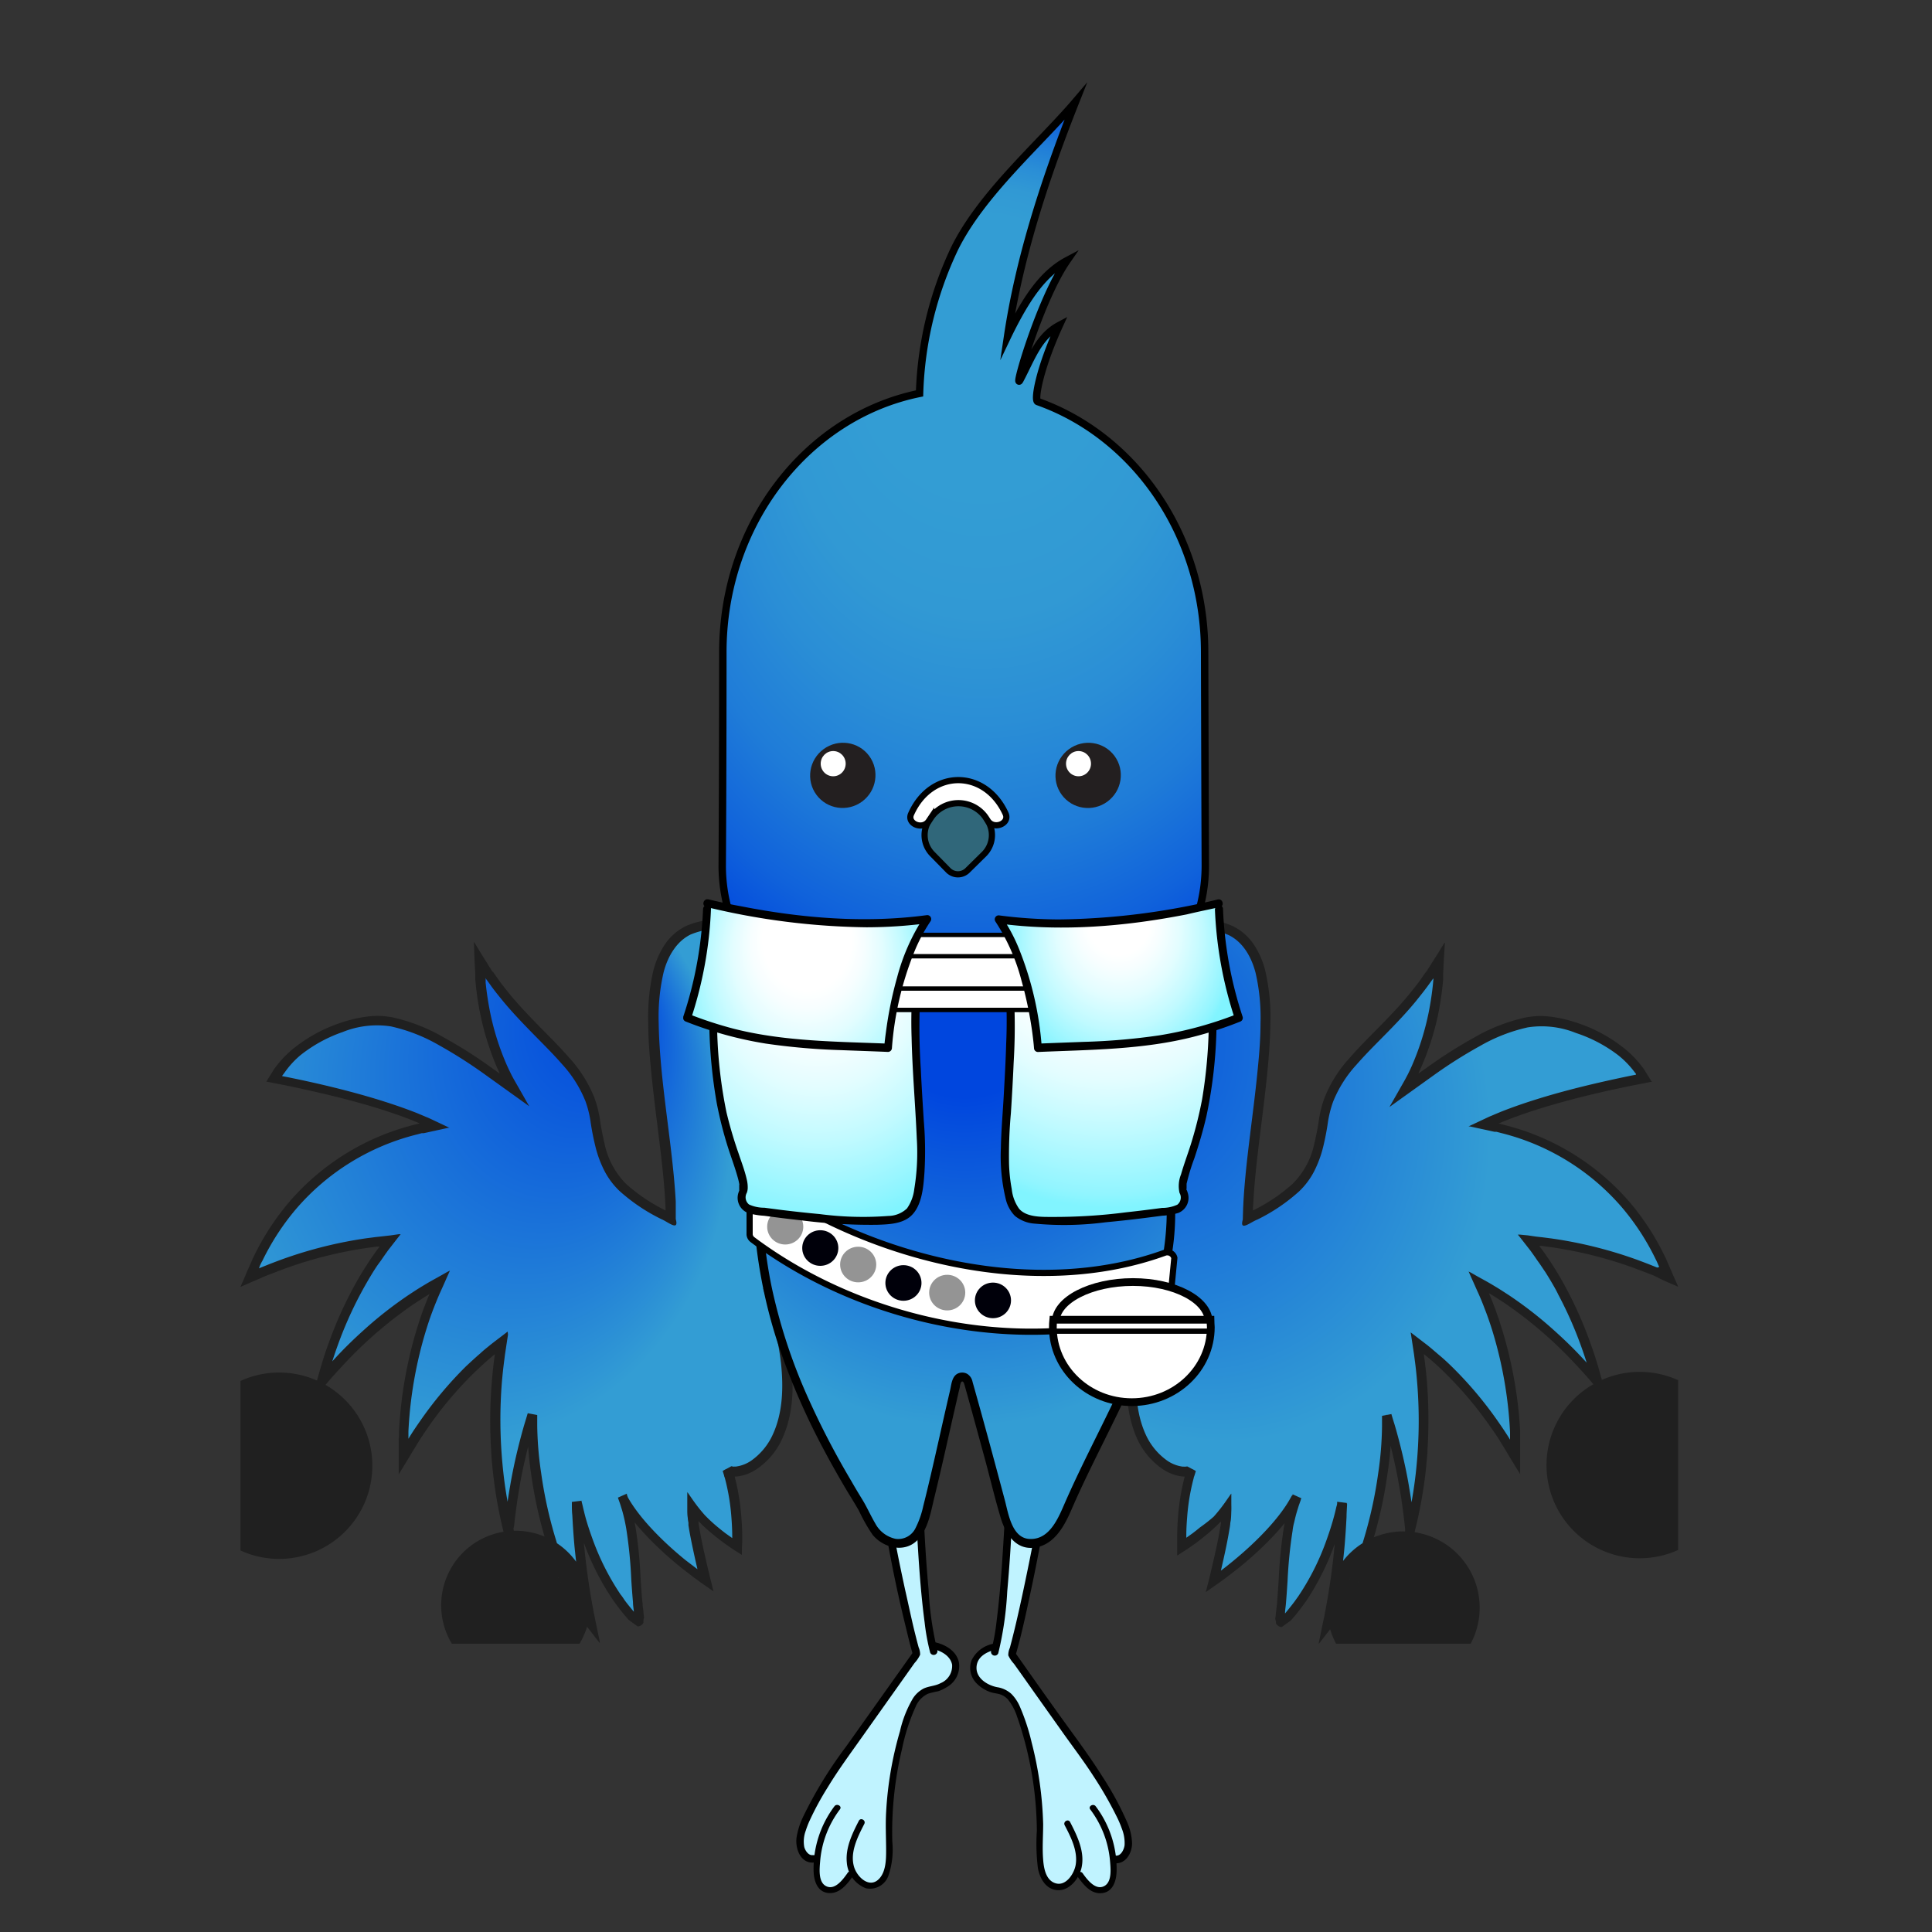 <svg xmlns="http://www.w3.org/2000/svg" xmlns:xlink="http://www.w3.org/1999/xlink" viewBox="0 0 300 300"><rect x="0" y="0" width="300" height="300" fill="#333333" stroke="none"/><defs><style>.cls-1{fill:#c0f3ff;}.cls-2{fill:url(#radial-gradient);}.cls-10,.cls-11,.cls-13,.cls-17,.cls-27,.cls-3{fill:#fff;}.cls-12,.cls-13,.cls-14,.cls-17,.cls-20,.cls-24,.cls-26,.cls-27,.cls-3{stroke:#000;}.cls-11,.cls-12,.cls-13,.cls-14,.cls-17,.cls-3{stroke-linecap:round;}.cls-11,.cls-12,.cls-13,.cls-14,.cls-17,.cls-20,.cls-24,.cls-26,.cls-27,.cls-3{stroke-miterlimit:10;}.cls-4{fill:url(#radial-gradient-2);}.cls-5{fill:url(#radial-gradient-3);}.cls-6{fill:url(#radial-gradient-4);}.cls-7{fill:url(#New_Gradient_Swatch_1);}.cls-8{fill:url(#New_Gradient_Swatch_1-2);}.cls-9{fill:url(#New_Gradient_Swatch_1-3);}.cls-11{stroke:#231f20;stroke-width:0.56px;}.cls-12,.cls-14,.cls-20{fill:none;}.cls-12,.cls-13{stroke-width:1.25px;}.cls-14{stroke-width:0.85px;}.cls-15{fill:url(#radial-gradient-5);}.cls-16{fill:url(#radial-gradient-6);}.cls-17{stroke-width:0.71px;}.cls-18{fill:url(#radial-gradient-7);}.cls-19{fill:url(#radial-gradient-8);}.cls-20{stroke-width:1.38px;}.cls-21{fill:url(#radial-gradient-9);}.cls-22{fill:#202020;}.cls-23{fill:url(#radial-gradient-10);}.cls-24{stroke-width:1.2px;fill:url(#radial-gradient-11);}.cls-25{fill:#231f20;}.cls-26{fill:#30677a;}</style><radialGradient id="radial-gradient" cx="45.52" cy="41.21" fy="12.104" r="75.31" gradientUnits="userSpaceOnUse"><stop offset="0.19" stop-color="#0046de"/><stop offset="0.7" stop-color="#339dd4"/></radialGradient><radialGradient id="radial-gradient-2" cx="81722.26" cy="-31709.67" r="14.12" gradientTransform="matrix(-0.2, 0.04, 0.04, 0.2, 17802.03, 3573.29)" gradientUnits="userSpaceOnUse"><stop offset="0.28" stop-color="#fff"/><stop offset="0.41" stop-color="#fbfbfb"/><stop offset="0.54" stop-color="#efefef"/><stop offset="0.67" stop-color="#dadada"/><stop offset="0.8" stop-color="#bebebe"/><stop offset="0.93" stop-color="#9a9a9a"/><stop offset="0.95" stop-color="#949494"/></radialGradient><radialGradient id="radial-gradient-3" cx="81787.1" cy="-31743.56" r="14.12" xlink:href="#radial-gradient-2"/><radialGradient id="radial-gradient-4" cx="81838.22" cy="-31782.91" r="14.12" xlink:href="#radial-gradient-2"/><radialGradient id="New_Gradient_Swatch_1" cx="21138.27" cy="-1581.28" r="2.88" gradientTransform="matrix(-1, 0.17, 0.17, 0.99, 21425.09, -2013.25)" gradientUnits="userSpaceOnUse"><stop offset="0.07" stop-color="#919191"/><stop offset="0.21" stop-color="#828283"/><stop offset="0.47" stop-color="#5c5c60"/><stop offset="0.83" stop-color="#1f1f27"/><stop offset="1" stop-color="#00000a"/></radialGradient><radialGradient id="New_Gradient_Swatch_1-2" cx="21151.86" cy="-1586.51" r="2.88" xlink:href="#New_Gradient_Swatch_1"/><radialGradient id="New_Gradient_Swatch_1-3" cx="21163.97" cy="-1594.35" r="2.88" xlink:href="#New_Gradient_Swatch_1"/><radialGradient id="radial-gradient-5" cx="21.77" cy="29.27" fy="4.729" r="43.04" gradientUnits="userSpaceOnUse"><stop offset="0.21" stop-color="#fff"/><stop offset="0.28" stop-color="#f7feff"/><stop offset="0.38" stop-color="#e3fdff"/><stop offset="0.51" stop-color="#c1faff"/><stop offset="0.66" stop-color="#92f5ff"/><stop offset="0.71" stop-color="#81f4ff"/></radialGradient><radialGradient id="radial-gradient-6" cx="68.75" cy="29.27" fy="-12.677" r="71.76" gradientUnits="userSpaceOnUse"><stop offset="0.27" stop-color="#fff"/><stop offset="0.31" stop-color="#f7feff"/><stop offset="0.37" stop-color="#e3fdff"/><stop offset="0.44" stop-color="#c1faff"/><stop offset="0.53" stop-color="#92f5ff"/><stop offset="0.55" stop-color="#81f4ff"/></radialGradient><radialGradient id="radial-gradient-7" cx="20.06" cy="12.32" fy="4.466" r="21.14" gradientTransform="translate(0 -2.07) scale(1 1.17)" gradientUnits="userSpaceOnUse"><stop offset="0.34" stop-color="#fff"/><stop offset="0.43" stop-color="#f7feff"/><stop offset="0.57" stop-color="#e3fdff"/><stop offset="0.74" stop-color="#c1faff"/><stop offset="0.94" stop-color="#92f5ff"/><stop offset="1" stop-color="#81f4ff"/></radialGradient><radialGradient id="radial-gradient-8" cx="70.46" cy="12.32" fy="2.722" r="34.01" gradientTransform="translate(0 -1.22) scale(1 1.1)" gradientUnits="userSpaceOnUse"><stop offset="0.15" stop-color="#fff"/><stop offset="0.2" stop-color="#f7feff"/><stop offset="0.29" stop-color="#e3fdff"/><stop offset="0.4" stop-color="#c1faff"/><stop offset="0.52" stop-color="#92f5ff"/><stop offset="0.55" stop-color="#81f4ff"/></radialGradient><radialGradient id="radial-gradient-9" cx="-1989.2" cy="1339.94" fx="-2038.82" fy="1303.387" r="79.51" gradientTransform="translate(1860.28 -1279.34) scale(0.85 0.99)" gradientUnits="userSpaceOnUse"><stop offset="0.02" stop-color="#0046de"/><stop offset="0.61" stop-color="#339dd4"/></radialGradient><radialGradient id="radial-gradient-10" cx="22800.14" cy="1339.94" fx="22750.516" fy="1303.387" r="79.51" gradientTransform="matrix(-0.85, 0, 0, 0.99, 19398.58, -1279.34)" xlink:href="#radial-gradient-9"/><radialGradient id="radial-gradient-11" cx="42.57" cy="96.77" fy="36.844" r="93.84" gradientTransform="translate(0 -11.79) scale(1 1.12)" gradientUnits="userSpaceOnUse"><stop offset="0.21" stop-color="#339dd4"/><stop offset="0.33" stop-color="#3199d4"/><stop offset="0.43" stop-color="#2a8ed6"/><stop offset="0.54" stop-color="#1f7cd8"/><stop offset="0.64" stop-color="#1062db"/><stop offset="0.72" stop-color="#0046de"/></radialGradient><symbol id="Bird_Body_MASTER_1_8" data-name="Bird_Body_MASTER_1 8" viewBox="0 0 223.24 112.4"><path class="cls-20" d="M36.48,73.53"/><path class="cls-20" d="M162.18,68.11"/><path class="cls-21" d="M129.91,28.45c-1.49,13.57-4.69,40.88,10.91,30.39-7.91,24.12,5.38,28.37,6.8,26.51a37.84,37.84,0,0,0-1.51,12s4.93-3.11,7-6.3c.24,2.34-2.09,11.54-2.09,11.54s9.49-6.51,12.94-13.17c-2.35,6-1.81,12.31-2.69,19.11-.05.4.26.7.49.46,4.29-4.43,7.6-11.08,9.26-18.64a106,106,0,0,1-2.25,19c6.45-7.39,9.65-25.12,9.15-32.62a87.69,87.69,0,0,1,3.67,18.26,72.5,72.5,0,0,0,1.14-29.4A57.55,57.55,0,0,1,198,83.37a62.77,62.77,0,0,0-5.7-27.12,64.32,64.32,0,0,1,18.43,15.48,58.53,58.53,0,0,0-10.67-22,66.5,66.5,0,0,1,21.79,5.78C215.93,40.68,204.16,33.92,193,31.88c6.83-3.37,17.89-6,25-7.29-3.12-5.7-11.45-9-16.27-9-7,.08-17.18,8-20.92,10.71a41.86,41.86,0,0,0,5.35-20.16c-6.56,11.4-16.55,15.39-17.91,24.61-1.28,8.65-3,11.18-11.8,15.67C156.65,29.22,165.6,1.55,150,.75,137,.09,131.41,14.87,129.91,28.45Z"/><path class="cls-22" d="M129.91,28.45a19.5,19.5,0,0,0-1.32,5.41c-.06.58-.16,1.61-.27,2.85-.3,3.43-.51,6.95-.47,10.55a46.22,46.22,0,0,0,.36,5.47,18.78,18.78,0,0,0,1.46,5.5,7,7,0,0,0,1.81,2.46,4.8,4.8,0,0,0,3,1.21,3.06,3.06,0,0,0,.8,0,6.65,6.65,0,0,0,.78-.08,9.93,9.93,0,0,0,1.47-.4,12.18,12.18,0,0,0,1.38-.59l.66-.33h0s0,0,0,0l-.07.2-.22.82-.38,1.4a49.79,49.79,0,0,0-1.06,5.75c-.41,3.88-.33,8,1.36,11.82a11.38,11.38,0,0,0,4,4.8,6.84,6.84,0,0,0,3.08,1.15h.32l0,.1a34.49,34.49,0,0,0-1,6c-.09,1-.13,2-.15,3v1.07l0,1.44,0,.36v.27s.05,0,.07,0l.6-.39c.39-.25.83-.52,1.2-.78l.83-.59.6-.45c.41-.3.8-.62,1.19-.94a25.65,25.65,0,0,0,2.25-2.06l.05-.06h0l0,.35-.12.71c-.25,1.5-.57,3-.89,4.4-.19.85-.39,1.67-.57,2.46s-.32,1.29-.47,1.91c-.08.32-.16.62-.24.93l-.05.22.17-.12.35-.25,1.32-.92,1.23-.89,1.14-.88,1-.78c3.92-3.19,7.5-6.89,9.37-10.27l.18-.31.08-.15v0c-2.73-1.23-.76-.34-1.37-.61h0l0,0,0,.08c-.07.22-.15.43-.22.63-.15.4-.26.79-.37,1.15-.22.73-.37,1.36-.49,1.87-.22,1-.29,1.56-.28,1.43h0a75.33,75.33,0,0,0-.79,8c-.08,1.25-.16,2.44-.25,3.55,0,.28-.06.55-.08.82l-.12,1c0,.23-.05.47-.08.7s.07.35.1.53l0,.26a.59.59,0,0,0,.1.17,1.1,1.1,0,0,0,.34.29.9.9,0,0,0,.42.13,2.08,2.08,0,0,0,.4-.26l.79-.57a1.82,1.82,0,0,0,.38-.33l.29-.34.38-.44c.46-.58.84-1.06,1.11-1.44l.42-.58A39.87,39.87,0,0,0,170,96.66c.54-1.52,1-3,1.35-4.37.1-.34.17-.69.25-1l.12-.5.06-.24c1.32.16-1.81-.23-1.49-.18h0v.23c0,.64-.05,1.25-.08,1.82-.23,4.6-.56,6.94-.35,5h0c-.14,1.58-.33,3.15-.54,4.67-.11.76-.23,1.51-.34,2.24l-.18,1.09-.3,1.66c-.07.33-.13.67-.19,1s-.15.72-.23,1.08c-.14.71-.29,1.4-.43,2.09l-.21,1,0,.12v.06l0,0,.12-.16.27-.34,1.08-1.39c.34-.45.72-.9,1-1.31l.82-1.2.78-1.13.19-.27.09-.17L172,106c.49-.9.9-1.67,1.17-2.32s.52-1.11.63-1.4c.22-.59.19-.39-.35.79A68.51,68.51,0,0,0,178.11,86a54.67,54.67,0,0,0,.62-7.58c0-.29,0-.58,0-.87v-.8c.31-.07-2.77.52-1.46.27v0l.46,1.51c.29,1,.54,1.91.77,2.78.89,3.47,1.31,5.93,1.47,6.88s.09.38-.39-2.11h0c.36,1.81.66,3.6.89,5.33.12.87.22,1.72.31,2.55l.06.62,0,.31,0,.15v0c2.94.23.82.06,1.48.1h0l0-.08c.1-.4.19-.8.29-1.19A69.87,69.87,0,0,0,184,86c.22-2,.29-3.36.32-3.63s0,.5-.22,2.63h0a74.67,74.67,0,0,0,.1-13.68c-.11-1.08-.21-2.15-.36-3.2l-.08-.69h0l.14.11c.39.31.76.63,1.13.95.74.64,1.45,1.3,2.14,2a57.65,57.65,0,0,1,7,8.35c.5.71,1,1.41,1.42,2.12l1,1.63c.45.77.86,1.44,1.27,2.11l.62,1,.15.25.08.12s0-.08,0-.12v-.6c0-.8,0-1.59,0-2.37s0-1.54,0-2.35c0-.42,0-.8,0-1.19A65.78,65.78,0,0,0,195.71,63c-.36-1.16-.75-2.27-1.16-3.32-.2-.53-.41-1.05-.63-1.55-.07-.18,0-.11,0-.12h0l.47.28.59.37,1.12.72a64.82,64.82,0,0,1,11,9.41c2,2.12,2.7,3,2.7,3l.2.24.08.08,0,0h0a14.47,14.47,0,1,0,1.3-.66h0l0-.07c0-.1-.07-.22-.11-.37s-.18-.65-.31-1.14c-.29-1-.7-2.39-1.45-4.44a61.45,61.45,0,0,0-3.58-8.08h0c-.25-.46-.89-1.7-2.08-3.57-.3-.46-.62-1-1-1.52l-.59-.84-.59-.79h0l.34,0,1.36.18a64.49,64.49,0,0,1,13.17,3.31l1.9.72,1,.39L221,56l2,.87.25.11-.11-.26-.22-.5-.44-1-.82-1.89c-.16-.35-.29-.72-.48-1.06a39.22,39.22,0,0,0-5.4-8.35A37.74,37.74,0,0,0,196.2,31.84l-.77-.2-.1,0h0l.16-.07.75-.31c2-.8,4.09-1.51,6.25-2.17,4.33-1.3,8.91-2.41,13.7-3.37l2.79-.55c.06,0,.17,0,.18,0l-.12-.19-.24-.38-.47-.76c-.14-.23-.34-.56-.44-.71l-.3-.39a15.73,15.73,0,0,0-2.77-2.82,23.25,23.25,0,0,0-7-3.83,21.21,21.21,0,0,0-4-1,16.39,16.39,0,0,0-2.12-.16,15.22,15.22,0,0,0-2.14.23,27.77,27.77,0,0,0-7.9,3.07,72.64,72.64,0,0,0-7.27,4.6l-1.42,1-.06,0s0,0,0,0h0l.24-.51A42,42,0,0,0,186,14.54c.3-1.52.54-3.07.69-4.63l.06-.59,0-.35,0-.57.11-2.26L187,3.86c.11-.69-.21,0-.39.26l-.61,1-1.61,2.54a4,4,0,0,1-.22.34L184,8.2l-.22.31-.44.64c-.59.85-1.26,1.66-1.93,2.49-1.35,1.64-2.85,3.22-4.42,4.82s-3.21,3.21-4.77,5a20.33,20.33,0,0,0-3.9,6.2,17.88,17.88,0,0,0-.9,3.67c-.18,1.19-.42,2.37-.7,3.54A12.35,12.35,0,0,1,163.37,41a27,27,0,0,1-6.15,4.13s0,.06,0-.13v-.21l.06-.94c.06-1.29.17-2.58.29-3.88.49-5.18,1.29-10.44,1.83-15.79.27-2.68.49-5.38.52-8.11a31.67,31.67,0,0,0-.81-8.24,12.75,12.75,0,0,0-1.71-3.92A8.33,8.33,0,0,0,154.13,1a11.2,11.2,0,0,0-4.22-1l-2.12.05c-.7.05-1.4.22-2.1.33a15.16,15.16,0,0,0-7.27,4.12,24.72,24.72,0,0,0-4.7,6.74A42.9,42.9,0,0,0,131,18.8c-.08.31-.17.63-.25.95l-.14.55c-.1.37-.16.72-.23,1-.14.64-.25,1.17-.32,1.51a17.83,17.83,0,0,0-.3,2.92,26.29,26.29,0,0,0,.2,2.68c.36-.93.65-1.7.88-2.52a22.74,22.74,0,0,0,.69-2.79l.31-1.48c.07-.31.13-.65.23-1,0-.18.09-.36.14-.55l.24-.92a41.35,41.35,0,0,1,2.67-7.29,23.71,23.71,0,0,1,4.4-6.33A13.72,13.72,0,0,1,146,1.85a11.75,11.75,0,0,1,7.43.51c2.23,1.08,3.56,3.4,4.2,5.89a30.89,30.89,0,0,1,.76,7.83c0,2.66-.25,5.33-.52,8-.54,5.3-1.33,10.56-1.83,15.8-.12,1.31-.23,2.62-.3,3.93l-.05,1-.05,1.74c-.56,1.94,1.25.36,2.25,0a28,28,0,0,0,6.5-4.39,11.65,11.65,0,0,0,2.38-3.21,17.46,17.46,0,0,0,1.34-3.65c.3-1.23.54-2.46.72-3.68a17,17,0,0,1,.83-3.37,18.85,18.85,0,0,1,3.63-5.75c1.5-1.72,3.13-3.32,4.71-4.93s3.11-3.22,4.5-4.91c.69-.86,1.37-1.7,2-2.58l.73-1h0l0,.22-.05.57c-.15,1.52-.38,3-.67,4.48a40.9,40.9,0,0,1-2.67,8.44l-.23.5c-.16.33-.31.66-.5,1-.34.67-.8,1.44-1.2,2.15l-1.2,2.11-.3.52.43-.31.89-.64,5.58-4a71.93,71.93,0,0,1,7.13-4.51,26.25,26.25,0,0,1,7.45-2.91,14.24,14.24,0,0,1,7.48.87A22.18,22.18,0,0,1,213.9,21a14.13,14.13,0,0,1,2.51,2.56l.27.35c.08.11,0,0,0,.08s.06,0,0,.06l-.83.16c-4.83,1-9.45,2.09-13.83,3.42-2.19.67-4.33,1.39-6.38,2.21l-.77.32-.58.25c-.26.1-.5.21-.73.32l-2.87,1.35-.08,0,.09,0,.19,0,.39.08.76.17,1.53.33.76.17.38.08.21,0,.1,0,.75.2a36.26,36.26,0,0,1,18.8,11.61,37.9,37.9,0,0,1,5.19,8c.18.33.31.68.46,1s.08.17.08.18h0L220,54l-1-.4c-.65-.26-1.3-.5-1.93-.74a66.63,66.63,0,0,0-13.48-3.38l-1.4-.18-1-.11L199.91,49l-1.24-.12-.31,0c0,.07.13.15.18.23l.37.47,1.43,1.83.71,1c.19.29.38.56.57.82.37.52.67,1,1,1.47,1.15,1.82,1.78,3,2,3.48h0a60.53,60.53,0,0,1,3.5,7.88c.73,2,1.13,3.4,1.41,4.34.13.48.24.85.31,1.12l.1.36,0,.07h0l1.3-.67h0l0,0-.07-.09-.21-.24s-.73-.92-2.75-3.08c-1-1.07-2.37-2.45-4.2-4.09a61.36,61.36,0,0,0-7.1-5.53l-1.16-.75-.59-.37-.75-.45c-.83-.5-1.65-.93-2.52-1.42l-.64-.37-.33-.18c-.08,0-.29-.2-.17,0,.2.45.4.91.61,1.37s.41.92.62,1.39l.34.75.26.61c.21.49.41,1,.6,1.51.4,1,.78,2.1,1.14,3.23a64.3,64.3,0,0,1,2.82,16c0,.38,0,.79,0,1.15h0l-.32-.52c-.46-.72-.94-1.44-1.45-2.17a59.72,59.72,0,0,0-7.18-8.56c-.7-.69-1.43-1.37-2.2-2-.38-.33-.77-.66-1.17-1l-.45-.37-.6-.46-1.2-.92-.6-.46-.16-.12s-.13-.13-.09,0l.06.38.23,1.51.23,1.53.11.86c.14,1,.25,2.08.34,3.14a72.48,72.48,0,0,1-.09,13.4h0c.2-2.08.23-2.85.21-2.58s-.09,1.56-.31,3.56a68,68,0,0,1-1.34,7.79c-.09.38-.19.77-.28,1.16l0,.08h0a11.85,11.85,0,1,0,1.47.13v0l0-.16,0-.31-.06-.63c-.09-.84-.2-1.71-.32-2.59-.23-1.76-.53-3.58-.9-5.42.49,2.54.55,3.11.4,2.14s-.59-3.46-1.5-7c-.23-.88-.48-1.82-.78-2.82-.16-.5-.31-1-.47-1.54v0h0c1.31-.25-1.78.33-1.46.28v.75c0,.27,0,.55,0,.83a53.63,53.63,0,0,1-.6,7.35,67.23,67.23,0,0,1-4.57,16.72c.94-2.32.43-.64-1.39,2.81l-.18.33-.09.17,0,0-.09.14-.1.15s0,0,0,0,0,.06,0,0q.12-.78.27-1.59c.11-.74.22-1.5.34-2.27.21-1.55.4-3.13.55-4.74h0c-.22,2,.12-.39.35-5,0-.59.05-1.2.08-1.85v-.22h0l-1.49-.18-.06.23c0,.16-.07.32-.11.48-.08.33-.15.66-.24,1-.34,1.35-.79,2.77-1.32,4.24a38.76,38.76,0,0,1-4.5,8.86c.27-.39.1-.15-.41.56s-1.94,2.42-1.5,1.89h0v-.07c0-.44.09-.9.13-1.38.1-1.13.18-2.33.26-3.58a71.69,71.69,0,0,1,.78-7.81h0c0,.12,0-.39.26-1.36.11-.48.25-1.09.46-1.77.11-.34.21-.71.35-1.08l.21-.59,0-.07v0h0l-1.37-.62v0l-.08.14-.16.28c-1.71,3.1-5.18,6.72-9,9.84l-.94.76-.86.66h0l.37-1.62c.32-1.42.64-2.93.9-4.47l.13-.74.05-.39c0-.24.08-.49.1-.73.05-.48.05-.9.07-1.35s0-.8,0-1.2l0-1.22v-.25a2.49,2.49,0,0,0-.23.3l-.5.72a25.68,25.68,0,0,1-2,2.56A24.51,24.51,0,0,1,149,94.34c-.37.31-.75.61-1.13.9l-1,.71s0,0,0,0h0v-.4c0-1,.06-1.94.14-2.91a32.92,32.92,0,0,1,.94-5.7l.07-.26c0-.13.07-.24.11-.37l.22-.71a4.26,4.26,0,0,0-.62-.35l-.37-.2-.26-.14c-.09-.06-.25,0-.37,0a.66.66,0,0,1-.2,0h-.21a5.47,5.47,0,0,1-2.38-.91,10,10,0,0,1-3.41-4.16c-1.52-3.39-1.64-7.31-1.23-11a49.28,49.28,0,0,1,1-5.55l.37-1.37.18-.68.38-1.23.78-2.52.1-.31s0,0,0,0l-.08,0-.15.09-.61.37-1.21.74c-.4.23-.8.51-1.22.72l-.6.31A10.9,10.9,0,0,1,137,60a9,9,0,0,1-1.23.34c-.2,0-.41,0-.61.06a1.73,1.73,0,0,1-.6,0A4.23,4.23,0,0,1,131,57.58a17.11,17.11,0,0,1-1.33-5,44.75,44.75,0,0,1-.35-5.29c0-3.53.17-7,.46-10.4.12-1.24.21-2.26.26-2.84A20.67,20.67,0,0,0,129.91,28.45Z"/><path class="cls-23" d="M93.32,28.45C94.82,42,98,69.33,82.42,58.84,90.33,83,77,87.21,75.62,85.35a37.68,37.68,0,0,1,1.5,12s-4.92-3.11-7-6.3c-.24,2.34,2.09,11.54,2.09,11.54s-9.49-6.51-12.94-13.17c2.35,6,1.81,12.31,2.69,19.11,0,.4-.26.7-.49.46-4.29-4.43-7.6-11.08-9.27-18.64a106.89,106.89,0,0,0,2.26,19C48,102,44.81,84.29,45.31,76.79a87.69,87.69,0,0,0-3.67,18.26,72.5,72.5,0,0,1-1.14-29.4A57.55,57.55,0,0,0,25.29,83.37,62.63,62.63,0,0,1,31,56.25,64.32,64.32,0,0,0,12.56,71.73a58.53,58.53,0,0,1,10.67-22A66.5,66.5,0,0,0,1.44,55.56C7.31,40.68,19.08,33.92,30.27,31.88c-6.83-3.37-17.89-6-25-7.29,3.12-5.7,11.44-9,16.27-9,7,.08,17.18,8,20.92,10.71A41.86,41.86,0,0,1,37.1,6.15C43.66,17.55,53.65,21.54,55,30.76c1.28,8.65,3,11.18,11.8,15.67C66.58,29.22,57.64,1.55,73.27.75,86.25.09,91.83,14.87,93.32,28.45Z"/><path class="cls-22" d="M93.32,28.45A21.1,21.1,0,0,0,93.17,34c0,.58.14,1.6.25,2.84.29,3.4.51,6.87.46,10.4a44.73,44.73,0,0,1-.34,5.29,17.42,17.42,0,0,1-1.33,5,4.23,4.23,0,0,1-3.52,2.82,1.73,1.73,0,0,1-.6,0c-.2,0-.41,0-.61-.06A9.53,9.53,0,0,1,86.24,60,11.6,11.6,0,0,1,85,59.48l-.6-.31c-.43-.21-.82-.49-1.23-.72L82,57.71l-.61-.37-.15-.09-.08,0s0,0,0,0l.1.31L82,60l.39,1.23.18.68.36,1.37a47.16,47.16,0,0,1,1,5.55c.4,3.72.29,7.64-1.23,11a10,10,0,0,1-3.41,4.16,5.47,5.47,0,0,1-2.38.91h-.21a.66.66,0,0,1-.2,0c-.12,0-.28-.11-.37,0l-.26.14-.37.2a3.42,3.42,0,0,0-.62.35l.22.71c0,.13.08.24.11.37l.07.26a32.92,32.92,0,0,1,.94,5.7c.08,1,.13,1.94.14,2.91V96h0l-1-.71q-.57-.43-1.14-.9a24.38,24.38,0,0,1-2.11-1.94,25.68,25.68,0,0,1-2-2.56l-.5-.72a2.49,2.49,0,0,0-.23-.3v.25l0,1.22c0,.41,0,.74,0,1.2s0,.87.08,1.35c0,.24.06.49.1.73l0,.39.12.74c.27,1.54.59,3,.91,4.47l.37,1.62h0l-.86-.66-1-.76c-3.84-3.12-7.3-6.74-9-9.84L60,89.24,60,89.1v0l-1.37.62h0v0l0,.07.21.59c.14.37.24.74.35,1.08.21.68.35,1.29.46,1.77.21,1,.28,1.48.26,1.36h0a69.23,69.23,0,0,1,.77,7.81c.08,1.25.17,2.45.27,3.58,0,.48.09.94.13,1.38v.07h0c.44.53-1.13-1.32-1.5-1.89s-.68-.95-.41-.56a39.22,39.22,0,0,1-4.51-8.86c-.53-1.47-1-2.89-1.31-4.24-.09-.33-.16-.66-.24-1L53,90.44l-.05-.23c1.32-.17-1.81.21-1.49.18h0v.22c0,.65,0,1.26.07,1.85.24,4.65.58,7,.36,5h0c.15,1.61.34,3.19.55,4.74.12.77.23,1.53.34,2.27q.13.81.27,1.59c0,.1,0,0,0,0s0,0,0,0L53,106l-.09-.14,0,0-.09-.17-.18-.33c-1.82-3.45-2.34-5.13-1.39-2.81a67.23,67.23,0,0,1-4.57-16.72,53.63,53.63,0,0,1-.6-7.35c0-.28,0-.56,0-.83l0-.4v-.35c.32.05-2.77-.53-1.47-.28h0v0l-.47,1.54c-.3,1-.55,1.94-.78,2.82-.91,3.54-1.33,6-1.5,7s-.09.4.39-2.14c-.36,1.84-.66,3.66-.9,5.42-.12.88-.22,1.75-.31,2.59l-.06.63,0,.31V95a11.57,11.57,0,1,0,1.46-.13h0l0-.08c-.1-.39-.19-.78-.28-1.16a65.82,65.82,0,0,1-1.34-7.79c-.22-2-.29-3.29-.32-3.56s0,.5.22,2.58h0a73.39,73.39,0,0,1-.1-13.4c.1-1.06.21-2.11.35-3.14l.11-.86.23-1.53.23-1.51L41.5,64c0-.11-.06,0-.1,0l-.15.12-.6.46-1.21.92-.59.46-.45.37c-.41.32-.79.65-1.17,1-.77.66-1.5,1.34-2.21,2a60.28,60.28,0,0,0-7.17,8.56c-.51.73-1,1.45-1.45,2.17l-.32.52h0c0-.36,0-.77,0-1.15a64.27,64.27,0,0,1,2.83-16c.35-1.13.73-2.21,1.13-3.23.2-.52.4-1,.61-1.51l.26-.61.34-.75c.21-.47.42-.93.62-1.39s.41-.92.61-1.37c.12-.19-.09,0-.17,0l-.33.18-.65.37c-.86.49-1.68.92-2.51,1.42l-.75.45-.6.37-1.15.75a61.36,61.36,0,0,0-7.1,5.53c-1.83,1.64-3.18,3-4.2,4.09-2,2.16-2.75,3.08-2.75,3.08l-.21.24L12,71.2l0,0h0c.58.29-1.29-.67,1.29.67h0l0-.07c0-.1.06-.22.1-.36s.17-.64.31-1.12C14,69.41,14.4,68,15.13,66a60.22,60.22,0,0,1,3.49-7.88h0c.25-.46.88-1.66,2-3.48.29-.45.6-.95,1-1.47.19-.26.38-.53.57-.82l.71-1,1.42-1.83.37-.47c.06-.08.14-.16.18-.23l-.3,0L23.32,49,22,49.15l-1,.11-1.4.18A66.63,66.63,0,0,0,6.18,52.82c-.64.24-1.28.48-1.93.74l-1,.4-.38.16h0s0,.06.07-.18.28-.69.47-1a37.9,37.9,0,0,1,5.19-8,36.26,36.26,0,0,1,18.8-11.61l.75-.2.1,0,.21,0,.38-.08.76-.17,1.52-.33.77-.17.38-.08.2,0,.09,0-.09,0-2.86-1.35c-.23-.11-.47-.22-.73-.32l-.59-.25-.76-.32c-2.06-.82-4.19-1.54-6.38-2.21-4.39-1.33-9-2.44-13.84-3.42l-.83-.16s0,0,0-.06l.06-.08.27-.35A13.8,13.8,0,0,1,9.34,21a22.18,22.18,0,0,1,6.54-3.58,14.24,14.24,0,0,1,7.48-.87,26.25,26.25,0,0,1,7.45,2.91A73.11,73.11,0,0,1,37.94,24l5.58,4,.89.64.43.31-.3-.52-1.2-2.11c-.4-.71-.86-1.48-1.21-2.15-.18-.35-.33-.68-.49-1l-.23-.5a40.31,40.31,0,0,1-2.67-8.44c-.29-1.47-.52-3-.67-4.48l0-.57L38,9h0l.73,1c.61.88,1.3,1.72,2,2.58,1.39,1.69,2.93,3.3,4.5,4.91s3.21,3.21,4.71,4.93a18.85,18.85,0,0,1,3.63,5.75,16.28,16.28,0,0,1,.82,3.37c.18,1.22.43,2.45.73,3.68a17.46,17.46,0,0,0,1.34,3.65,11.82,11.82,0,0,0,2.37,3.21,28.21,28.21,0,0,0,6.51,4.39c1,.4,2.81,2,2.25,0l0-1.74,0-1c-.07-1.31-.18-2.62-.3-3.93-.5-5.24-1.3-10.5-1.84-15.8-.26-2.65-.47-5.32-.51-8a30.45,30.45,0,0,1,.76-7.83c.64-2.49,2-4.81,4.2-5.89a11.75,11.75,0,0,1,7.43-.51,13.72,13.72,0,0,1,6.56,3.72,23.71,23.71,0,0,1,4.4,6.33,41.35,41.35,0,0,1,2.67,7.29l.24.92c0,.19.09.37.14.55.1.35.16.69.23,1l.31,1.48a22.74,22.74,0,0,0,.69,2.79c.23.82.51,1.59.87,2.52a23.83,23.83,0,0,0,.21-2.68,17.83,17.83,0,0,0-.3-2.92c-.07-.34-.18-.87-.32-1.51-.07-.32-.13-.67-.23-1-.05-.18-.1-.36-.14-.55s-.17-.64-.25-.95a42.9,42.9,0,0,0-2.77-7.56,24.94,24.94,0,0,0-4.7-6.74A15.21,15.21,0,0,0,77.55.38c-.7-.11-1.4-.28-2.11-.33L73.32,0a11.2,11.2,0,0,0-4.21,1,8.43,8.43,0,0,0-3.28,2.93,13.25,13.25,0,0,0-1.71,3.92,31.66,31.66,0,0,0-.8,8.24c0,2.73.25,5.43.52,8.11.54,5.35,1.33,10.61,1.83,15.79.12,1.3.23,2.59.29,3.88l.05.94V45c0,.19,0,.13,0,.13A27,27,0,0,1,59.87,41a12.44,12.44,0,0,1-3.32-6.16c-.27-1.17-.51-2.35-.69-3.54a17.88,17.88,0,0,0-.9-3.67,20.52,20.52,0,0,0-3.9-6.2c-1.56-1.79-3.21-3.4-4.77-5s-3.07-3.18-4.43-4.82c-.66-.83-1.33-1.64-1.92-2.49l-.44-.64-.22-.31L39.1,8a4,4,0,0,1-.22-.34L37.26,5.07l-.6-1c-.18-.25-.51-1-.4-.26l.08,2.28.12,2.26,0,.57,0,.35.06.59a44.53,44.53,0,0,0,.69,4.63A42,42,0,0,0,40,23.3l.24.51h0s0,0,0,0l-.07,0-1.41-1a71.65,71.65,0,0,0-7.28-4.6,27.71,27.71,0,0,0-7.89-3.07,15.22,15.22,0,0,0-2.14-.23,16.39,16.39,0,0,0-2.12.16,21.21,21.21,0,0,0-4,1,23.42,23.42,0,0,0-7,3.83,16,16,0,0,0-2.76,2.82l-.3.39c-.11.15-.3.48-.44.71l-.48.76-.23.38-.12.19s.12,0,.17,0L7,25.7c4.79,1,9.37,2.07,13.69,3.37,2.16.66,4.26,1.37,6.26,2.17l.74.31.17.07h0l-.09,0-.78.2A37.71,37.71,0,0,0,7.47,43.93a39.22,39.22,0,0,0-5.4,8.35c-.19.34-.32.71-.48,1.06C1.31,54,1,54.6.77,55.23l-.44,1-.22.5L0,57l.25-.11,2-.87,1.59-.69,1-.39,1.89-.72a64.56,64.56,0,0,1,13.18-3.31l1.36-.18.34,0h0c-.21.27-.4.54-.59.79l-.59.84c-.38.54-.7,1.06-1,1.52-1.19,1.87-1.83,3.11-2.08,3.57h0a61.45,61.45,0,0,0-3.58,8.08c-.75,2-1.16,3.47-1.45,4.44-.13.49-.24.86-.32,1.14s-.07.27-.1.37l0,.07h0a14.47,14.47,0,1,0,1.3.66h0l0,0,.08-.08.2-.24s.72-.9,2.7-3a64.41,64.41,0,0,1,11-9.41l1.12-.72.58-.37.48-.28h0s0-.06-.06.12c-.21.5-.42,1-.62,1.55-.41,1-.8,2.16-1.16,3.32a65.78,65.78,0,0,0-2.9,16.36c0,.39,0,.77-.05,1.19,0,.81,0,1.56,0,2.35s0,1.57,0,2.37v.6s0,.13,0,.12l.08-.12.15-.25.62-1c.41-.67.82-1.34,1.27-2.11l1-1.63c.45-.71.92-1.41,1.41-2.12a58.39,58.39,0,0,1,7-8.35c.69-.67,1.4-1.33,2.14-2,.37-.32.74-.64,1.13-.95l.13-.11h0l-.09.69c-.14,1-.25,2.12-.35,3.2A74.67,74.67,0,0,0,39.13,85h0c-.2-2.13-.23-2.91-.22-2.63s.09,1.59.32,3.63a69.87,69.87,0,0,0,1.37,8c.09.39.19.79.29,1.19l0,.08h0c.66,0-1.46.13,1.48-.1v0l0-.15,0-.31L42.5,94c.09-.83.19-1.68.31-2.55.23-1.73.53-3.52.88-5.33h0c-.48,2.49-.54,3.06-.39,2.11s.59-3.41,1.48-6.88c.23-.87.47-1.8.77-2.78L46,77.06v0c1.31.25-1.78-.34-1.46-.27v.37l0,.43c0,.29,0,.58,0,.87A54.67,54.67,0,0,0,45.13,86a68.9,68.9,0,0,0,4.67,17.11c-.53-1.18-.56-1.38-.34-.79.11.29.34.77.63,1.4A25.28,25.28,0,0,0,51.26,106l.18.35.1.17.18.27.79,1.13.82,1.2c.28.41.67.87,1,1.31l1.08,1.39.27.34.12.16,0,0v-.06l0-.12c-.06-.34-.13-.67-.2-1-.15-.69-.29-1.38-.44-2.09-.07-.36-.14-.72-.22-1.08s-.12-.67-.19-1l-.3-1.66-.18-1.09c-.12-.73-.23-1.48-.34-2.24-.21-1.52-.4-3.09-.55-4.67h0c.22,2-.11-.38-.35-5,0-.57,0-1.18-.07-1.82v-.23h0l-1.48.18.06.24.12.5c.08.33.15.68.25,1a43.75,43.75,0,0,0,1.35,4.37,39.87,39.87,0,0,0,4.69,9.21l.42.58c.27.38.65.86,1.11,1.44l.38.44c.09.11.19.22.28.34a2.14,2.14,0,0,0,.39.33l.79.57a2.08,2.08,0,0,0,.4.26.9.9,0,0,0,.42-.13,1.1,1.1,0,0,0,.34-.29.56.56,0,0,0,.09-.17l0-.26c0-.18.06-.36.1-.53l-.09-.7c0-.34-.07-.69-.11-1s0-.54-.08-.82c-.09-1.11-.18-2.3-.26-3.55a70.4,70.4,0,0,0-.79-8h0c0,.13-.05-.4-.28-1.43-.11-.51-.26-1.14-.48-1.87-.11-.36-.22-.75-.37-1.15-.08-.2-.15-.41-.23-.63l0-.08v0h0l-1.37.61v0l.09.15.18.31c1.87,3.38,5.45,7.08,9.37,10.27l1,.78,1.14.88,1.22.89,1.33.92.35.25.17.12-.06-.22c-.07-.31-.15-.61-.23-.93-.15-.62-.31-1.26-.47-1.91s-.38-1.61-.57-2.46c-.32-1.41-.64-2.9-.89-4.4l-.12-.71,0-.35h0l0,.06a25.65,25.65,0,0,0,2.25,2.06c.39.32.78.64,1.18.94l.61.45.83.59c.37.26.8.53,1.2.78l.6.39s.06,0,.07,0v-.27l0-.36.05-1.44V95.54c0-1-.07-2-.15-3a34.49,34.49,0,0,0-1-6l0-.1h.32a6.84,6.84,0,0,0,3.08-1.15,11.28,11.28,0,0,0,4-4.8c1.7-3.79,1.78-7.94,1.36-11.82a52,52,0,0,0-1-5.75L84,61.55l-.23-.82-.06-.2v0h0l.66.33a12.18,12.18,0,0,0,1.38.59,9.93,9.93,0,0,0,1.47.4,6.65,6.65,0,0,0,.78.08,3.06,3.06,0,0,0,.8,0,4.8,4.8,0,0,0,3-1.21,6.86,6.86,0,0,0,1.8-2.46A18.5,18.5,0,0,0,95,52.73a46.22,46.22,0,0,0,.36-5.47c0-3.6-.18-7.12-.47-10.55-.12-1.24-.21-2.27-.27-2.85A19.15,19.15,0,0,0,93.32,28.45Z"/></symbol><symbol id="Bird_Head_1_5" data-name="Bird_Head_1 5" viewBox="0 0 79.34 153.96"><path class="cls-24" d="M78.63,92.18c0-19-11.34-35-27-40.54-.58-.2.21-5.14,3.49-12.31-3.39,1.8-4.51,5.34-6.35,8.8-1.12,2.12,3.15-12.87,7.59-19.28-3.93,2.09-6.47,6.18-8.6,10.23-.34.66-.68,1.33-1,2,1.8-12.06,5.65-24.47,11-37.95C51.9,10,42.57,18,38.19,26.87a58.68,58.68,0,0,0-5.67,23.45C14.41,54,.7,71.33.7,92.18c0,.23,0,19.59-.1,34.44a26.64,26.64,0,0,0,26.63,26.74H52.11a26.64,26.64,0,0,0,26.63-26.74C78.68,111.8,78.63,92.41,78.63,92.18Z"/><ellipse class="cls-25" cx="59.79" cy="112.1" rx="5.3" ry="5.26" transform="translate(-54.82 57.28) rotate(-36.36)"/><ellipse class="cls-10" cx="58.23" cy="110.21" rx="2.02" ry="2.04"/><ellipse class="cls-25" cx="20.11" cy="112.1" rx="5.3" ry="5.26" transform="translate(-62.55 33.75) rotate(-36.36)"/><ellipse class="cls-10" cx="18.55" cy="110.21" rx="2.02" ry="2.04"/><path class="cls-26" d="M43.68,119.65l-1.79-3.26a3.54,3.54,0,0,0-6.2,0l-1.82,3.29a4.35,4.35,0,0,0,.7,5.13l2.59,2.64a2.2,2.2,0,0,0,3.14,0L43,124.79A4.35,4.35,0,0,0,43.68,119.65Z"/><path class="cls-27" d="M43.23,118.94l.35.54c1,1.46,3.56.41,2.86-1.17l0,0c-3.3-7.24-12-7.26-15.27,0l0,0,0,0C30.4,119.9,33,121,34,119.51l.39-.58A5.35,5.35,0,0,1,43.23,118.94Z"/></symbol><symbol id="Bird_Body_MASTER_1_6" data-name="Bird_Body_MASTER_1 6" viewBox="0 0 90.52 160.76"><path class="cls-1" d="M40.78,120.78l-.21.51c-1.42-5.47-2.25-21.71-2.28-26.38l-6,1.14a244.38,244.38,0,0,0,5.26,25.38s0,.93,0,.94c-3.84,4.57-12.41,17.54-13.68,19-1.86,2.13-3.57,6.1-4.45,8.89a6,6,0,0,0-.31,3.19c.26,1,1.2,2,2.16,1.72l.4-.81a19.1,19.1,0,0,0-.19,2.4,3.79,3.79,0,0,0,1,3,2.21,2.21,0,0,0,2.55,0,7.21,7.21,0,0,0,1.91-2.08l.33-.82c.61,1.82,2.28,3.28,3.9,2.66,2.15-.83,2.3-4.08,2.22-6.61a57.35,57.35,0,0,1,3.1-20.67c.59-1.71,1.42-3.55,3-4.14.63-.23,1.33-.24,2-.51C45.44,125.83,44.86,121.75,40.78,120.78Z"/><path class="cls-1" d="M71.46,150.39c-.88-2.8-2.59-6.77-4.44-8.89-1.28-1.47-9.85-14.43-13.69-19,0,0,0-1,0-1a241.06,241.06,0,0,0,5.26-25.37l-6-1.15c0,4.68-.86,20.92-2.28,26.38l-.21-.51c-4.08,1-4.66,5-.66,6.76.63.27,1.33.27,2,.51,1.56.58,2.39,2.43,3,4.14A57.32,57.32,0,0,1,57.52,153c-.08,2.53.07,5.78,2.22,6.6,1.63.63,3.29-.83,3.9-2.65l.33.82a7.63,7.63,0,0,0,1.91,2.08,2.21,2.21,0,0,0,2.55,0,3.82,3.82,0,0,0,1-3,17.37,17.37,0,0,0-.19-2.39l.4.81c1,.22,1.9-.68,2.16-1.73A6,6,0,0,0,71.46,150.39Z"/><path d="M40.49,121.27c1.28.32,2.71,1.09,3,2.51a3,3,0,0,1-1.86,3c-.88.48-1.88.46-2.76.88a4.61,4.61,0,0,0-1.72,1.59,18.55,18.55,0,0,0-2.09,5.3,57.67,57.67,0,0,0-2.24,13.11c-.12,2.08,0,4.15,0,6.23,0,1.46-.05,3.36-1.1,4.5-1.55,1.69-3.56-.21-4.07-1.84-.74-2.38.58-4.92,1.64-7,.3-.58-.58-1.09-.88-.51-1.06,2.06-2.18,4.34-1.95,6.73a4.83,4.83,0,0,0,3.1,4.19,3.16,3.16,0,0,0,3.66-2.12,13.08,13.08,0,0,0,.6-5.39,57.4,57.4,0,0,1,1.58-15.06,31.4,31.4,0,0,1,2.19-6.78,4,4,0,0,1,2-2.12,15.08,15.08,0,0,1,1.64-.4,5.74,5.74,0,0,0,1.37-.65,3.9,3.9,0,0,0,2-4c-.36-1.76-2-2.81-3.68-3.23a.51.51,0,0,0-.27,1Z"/><path d="M26.58,157.49c-.71,1-2.07,2.91-3.53,2.09-1.23-.68-1-2.81-.9-4a16.1,16.1,0,0,1,3.2-8.39c.39-.52-.49-1-.88-.51a16.81,16.81,0,0,0-3.38,10.54c.05,1.49.57,3.26,2.28,3.49,1.88.25,3.13-1.38,4.09-2.73.38-.54-.5-1-.88-.52Z"/><path d="M21,154.59c-.73.12-1.26-.71-1.42-1.3a5,5,0,0,1,.24-2.65,13.59,13.59,0,0,1,.57-1.5,47,47,0,0,1,3-5.54c1.63-2.69,3.49-5.22,5.31-7.79q4.35-6.13,8.71-12.28a5.17,5.17,0,0,0,.91-1.35,2.82,2.82,0,0,0-.24-1.19c-.24-.87-.46-1.76-.68-2.64-.54-2.22-1-4.45-1.51-6.68-1.08-5-2.13-10.15-2.81-15.28l-.44.59,5.67-1.49-.77-.58c0,3.25.21,6.52.41,9.77.25,4.1.56,8.21,1.1,12.29a34.76,34.76,0,0,0,.89,4.85.61.61,0,0,0,1.17-.33,52.27,52.27,0,0,1-1.42-9.81c-.37-4-.62-8.06-.8-12.1-.07-1.55-.13-3.11-.14-4.67a.61.61,0,0,0-.76-.59l-5.67,1.49a.62.62,0,0,0-.45.58A214.26,214.26,0,0,0,36,117.7c.36,1.5.72,3,1.15,4.48l.07-.46L26.29,137.11a68,68,0,0,0-6.9,11.29,12.13,12.13,0,0,0-1.06,3.37c-.24,1.84.71,4.36,3,4,.76-.12.44-1.29-.32-1.16Z"/><path d="M50.15,120.41a4.9,4.9,0,0,0-3.53,2.72,3.54,3.54,0,0,0,.88,3.73,5.68,5.68,0,0,0,2.2,1.37c.57.19,1.19.21,1.75.43a3,3,0,0,1,1.12.82A8.6,8.6,0,0,1,54,132.19c.41,1.14.76,2.3,1.09,3.47a57.38,57.38,0,0,1,2.11,15,32,32,0,0,0,.18,6.11c.31,1.53,1.16,3.17,2.85,3.46,2.06.35,3.72-1.68,4.17-3.48.64-2.61-.66-5.25-1.82-7.5-.3-.59-1.18-.07-.88.51,1,1.91,2.13,4.13,1.79,6.35-.22,1.46-1.62,3.66-3.38,3-1.47-.52-1.79-2.43-1.89-3.77-.16-1.92,0-3.85,0-5.77a58.84,58.84,0,0,0-1.86-13.19,33.81,33.81,0,0,0-1.9-5.79,6.6,6.6,0,0,0-1.39-2.08,4.42,4.42,0,0,0-2.31-1.08c-1.51-.3-3.34-1.39-3.32-3.14s1.61-2.56,3-2.91a.51.51,0,0,0-.27-1Z"/><path d="M63.73,158c1,1.35,2.21,3,4.09,2.73,1.71-.23,2.23-2,2.28-3.49a16.81,16.81,0,0,0-3.38-10.54c-.39-.52-1.27,0-.88.51a16.13,16.13,0,0,1,3.2,8.39c.09,1.14.32,3.19-.82,3.93-1.47.94-2.9-1-3.61-2-.38-.53-1.26,0-.88.52Z"/><path d="M69.6,155.88c1.89.32,3-1.54,3-3.21a9.22,9.22,0,0,0-.84-3.5,50.37,50.37,0,0,0-4-7.35c-2.35-3.74-5.07-7.27-7.62-10.87-2.15-3-4.31-6.07-6.45-9.11l.06.47c.87-3,1.53-6,2.19-9.1q1.24-5.68,2.26-11.41c.31-1.76.6-3.51.83-5.28a.6.6,0,0,0-.44-.58l-5.67-1.49a.61.61,0,0,0-.77.58c0,3.21-.2,6.42-.4,9.62-.25,4.07-.55,8.14-1.07,12.18a32.57,32.57,0,0,1-.89,4.79.61.61,0,0,0,1.17.32,54,54,0,0,0,1.45-10c.37-4.07.63-8.16.81-12.25.07-1.56.13-3.12.14-4.68l-.77.59,5.67,1.48-.44-.58c-.59,4.52-1.5,9-2.43,13.48-.49,2.36-1,4.72-1.55,7.07-.22.94-.45,1.88-.69,2.81-.1.4-.21.8-.31,1.19a2.85,2.85,0,0,0-.26,1.24,5.35,5.35,0,0,0,.91,1.35l1.1,1.54,2.29,3.24,4.41,6.21c1.66,2.35,3.43,4.66,5,7.09a61.83,61.83,0,0,1,4,7,17.44,17.44,0,0,1,.69,1.68,6.24,6.24,0,0,1,.41,2.59c-.09.7-.6,1.82-1.48,1.68s-1.09,1-.33,1.16Z"/><path class="cls-2" d="M15.63,11.08,12.1,44.65c-1,22.38,8.83,40.63,16.82,53.67.89,1.46,1.38,3.18,2.61,4.38a4.51,4.51,0,0,0,4.69,1.22c1.86-.77,2.59-3,3.1-4.92,1.44-5.4,3.7-16,4.92-21a.94.94,0,0,1,1.82,0c1.86,6.54,4,14.5,5.73,21,.52,1.94,1.25,4.15,3.11,4.92a4.51,4.51,0,0,0,4.69-1.22,13,13,0,0,0,2.61-4.38C68.82,83,79.68,67.62,78.8,47.74L73.94,10.63"/><path d="M14.94,11.08,13.45,25.27,11.52,43.6a55.64,55.64,0,0,0,.22,11.68,81.37,81.37,0,0,0,4.11,18.14A112.11,112.11,0,0,0,22.73,89c1.21,2.28,2.49,4.54,3.81,6.76.62,1,1.27,2.07,1.88,3.12a27.35,27.35,0,0,0,2.22,3.91c1.78,2.15,5.2,3,7.29.81,1.7-1.77,2.12-4.53,2.68-6.82,1.27-5.18,2.4-10.4,3.6-15.6l.36-1.59.18-.72a2.13,2.13,0,0,1,.19-.76c.33-.38.5.22.57.47l.66,2.35q1.36,4.92,2.7,9.86c.83,3.09,1.57,6.21,2.49,9.28.79,2.59,2.45,5.25,5.56,4.78s4.73-3.48,5.88-6.14,2.33-5.12,3.56-7.64c2.59-5.28,5.28-10.51,7.55-15.94A71.73,71.73,0,0,0,79,57.64a40.68,40.68,0,0,0,.38-10.85l-2.31-17.6-2.3-17.56-.13-1c-.11-.87-1.5-.88-1.38,0l1.69,12.95,2.64,20.14c.18,1.34.41,2.68.53,4a42,42,0,0,1-.4,9.1,59.1,59.1,0,0,1-1.87,8.74c-3.24,11.19-9.33,21.18-14,31.8-1.07,2.43-2.44,6.15-5.68,6.1-3,0-3.57-4.1-4.15-6.28-1.7-6.39-3.42-12.77-5.22-19.13a1.94,1.94,0,0,0-.87-1.3,1.67,1.67,0,0,0-1.61,0c-.88.51-.95,1.78-1.16,2.68q-.86,3.71-1.69,7.43c-.6,2.66-1.2,5.33-1.84,8q-.39,1.65-.81,3.3a14.66,14.66,0,0,1-1.24,3.53,3.11,3.11,0,0,1-3.21,1.75,4.87,4.87,0,0,1-3.31-2.5c-.73-1.24-1.3-2.55-2.05-3.79-.61-1-1.22-2-1.82-3.06a133,133,0,0,1-7.32-14.19A88.94,88.94,0,0,1,14.37,63,73.82,73.82,0,0,1,13,53.55a57.73,57.73,0,0,1-.17-8.92c.39-4.79,1-9.57,1.52-14.36l1.9-18.12.12-1.07c.09-.89-1.3-.88-1.39,0Z"/><path class="cls-3" d="M78,66.21c-21.61,8-48.41,2.59-66.8-11.17a1.15,1.15,0,0,1-.46-.83V46.66a1.17,1.17,0,0,1,1.85-1C30.8,58.37,57,64.74,77.89,57.16a1.17,1.17,0,0,1,1.55.84l-.67,6.87A1.17,1.17,0,0,1,78,66.21Z"/><ellipse id="SVGID" class="cls-4" cx="42.7" cy="63.61" rx="2.92" ry="2.88"/><ellipse id="SVGID-2" data-name="SVGID" class="cls-5" cx="28.3" cy="59.07" rx="2.92" ry="2.88"/><ellipse id="SVGID-3" data-name="SVGID" class="cls-6" cx="16.5" cy="52.95" rx="2.92" ry="2.88"/><ellipse id="SVGID-4" data-name="SVGID" class="cls-7" cx="50.1" cy="64.87" rx="2.92" ry="2.88"/><ellipse id="SVGID-5" data-name="SVGID" class="cls-8" cx="35.62" cy="62.05" rx="2.92" ry="2.88"/><ellipse id="SVGID-6" data-name="SVGID" class="cls-9" cx="22.17" cy="56.4" rx="2.92" ry="2.88"/><path class="cls-10" d="M85,68.37c0-3.57-5.49-6.47-12.26-6.47s-12.49,2.9-12.49,6.47,5.71,6.48,12.49,6.48S85,72,85,68.37Z"/><path class="cls-11" d="M85,68.37c0-3.57-5.49-6.47-12.26-6.47s-12.49,2.9-12.49,6.47,5.71,6.48,12.49,6.48S85,72,85,68.37Z"/><path class="cls-12" d="M85,68.37c0-3.57-5.49-6.47-12.26-6.47s-12.49,2.9-12.49,6.47,5.71,6.48,12.49,6.48S85,72,85,68.37Z"/><path class="cls-13" d="M85.27,68c0,.4.07.8.07,1.2,0,6.7-5.72,12.13-12.78,12.13S59.79,75.9,59.79,69.2q0-.6.06-1.2Z"/><line class="cls-14" x1="59.83" y1="69.85" x2="85.29" y2="69.85"/><path class="cls-15" d="M38.67,6.52C37,15.23,37.53,23.33,38,32.18c.29,5.13.92,10.32-.13,15.35A5.56,5.56,0,0,1,36.09,51a5.81,5.81,0,0,1-2.71.86c-5.14.66-16.22-.72-22.19-1.57a2,2,0,0,1-1.6-2.88c1.43-3-7.36-12.65-3.91-39.68-.22.11,7.57,3.07,12.88,2.86C28.42,10.19,38.67,6.52,38.67,6.52Z"/><path d="M38.05,6.35a78.66,78.66,0,0,0-1.11,16c.12,5.46.61,10.89.84,16.34a36.2,36.2,0,0,1-.41,8.19A6.79,6.79,0,0,1,36.19,50a4.47,4.47,0,0,1-3,1.21,54.22,54.22,0,0,1-11.1-.3c-2.07-.19-4.14-.42-6.2-.67l-2.76-.36a5.9,5.9,0,0,1-2.48-.52,1.48,1.48,0,0,1-.36-1.9,2.51,2.51,0,0,0,.14-.66,5.28,5.28,0,0,0-.15-1.48c-.32-1.43-.86-2.82-1.32-4.21A67.59,67.59,0,0,1,7,34.46,74.18,74.18,0,0,1,5.89,11.62c.12-1.3.27-2.6.43-3.9.07-.58-.73-.81-1.09-.45-1.11,1.09,2.6,2,3.07,2.14a38.25,38.25,0,0,0,7.77,1.71,37.15,37.15,0,0,0,9.58-.66,83.38,83.38,0,0,0,8.86-2c1.45-.41,2.91-.84,4.33-1.35.77-.27.43-1.5-.34-1.23A74.4,74.4,0,0,1,27.85,8.76,53.61,53.61,0,0,1,18.24,10a27.35,27.35,0,0,1-7.4-1.12c-1.12-.3-2.24-.64-3.34-1L6.44,7.4a1.23,1.23,0,0,0-.24-.1c-.38-.09.06-.43.12.42l-.19.45h0L5,7.72A80.65,80.65,0,0,0,5.43,33a63.4,63.4,0,0,0,1.91,7.44C7.85,42,8.45,43.6,8.88,45.21c.07.26.13.53.18.8s0,0,0,.24,0,.23,0,.34,0,.18,0,.27c0-.22,0,.08,0,.16a.21.21,0,0,1,0,.11c.08-.24-.08.19-.1.25a2.63,2.63,0,0,0,1.54,3.36,11.32,11.32,0,0,0,2.59.44q3,.41,6,.74a87.67,87.67,0,0,0,12.23.72c1.85-.06,4.1-.12,5.53-1.44,1.76-1.63,2-4.65,2.16-6.87a57.73,57.73,0,0,0-.09-8.42c-.18-2.82-.36-5.64-.49-8.46a102.47,102.47,0,0,1,.25-16.62c.16-1.39.37-2.77.62-4.14C39.43,5.89,38.2,5.54,38.05,6.35Z"/><path class="cls-16" d="M51.85,6.52c1.63,8.71,1.14,16.81.65,25.66-.28,5.13-.92,10.32.14,15.35A5.47,5.47,0,0,0,54.44,51a5.77,5.77,0,0,0,2.71.86c5.13.66,16.21-.72,22.19-1.57a2,2,0,0,0,1.59-2.88c-1.43-3,7.37-12.65,3.91-39.68.22.11-7.57,3.07-12.88,2.86C62.1,10.19,51.85,6.52,51.85,6.52Z"/><path d="M51.24,6.69a78.89,78.89,0,0,1,1,16.6c-.08,2.85-.24,5.68-.4,8.52s-.41,5.62-.46,8.44a29.43,29.43,0,0,0,.76,8.1,5.81,5.81,0,0,0,1.51,2.85,5.63,5.63,0,0,0,3.17,1.25,51.51,51.51,0,0,0,11.44-.21q3.2-.3,6.38-.7l2.87-.37a10.35,10.35,0,0,0,2.6-.46,2.62,2.62,0,0,0,1.46-3.33c0-.08-.18-.49-.1-.23,0,0,0-.1-.05-.14s0-.3,0-.2,0-.17,0-.24,0-.21,0-.32,0,0,0-.24a33,33,0,0,1,1.26-4.14c.74-2.23,1.41-4.48,1.94-6.77a75.56,75.56,0,0,0,1.25-23.48c-.12-1.3-.27-2.6-.43-3.9l-1.09.45h0l-.18-.45c.05-.81.49-.54.15-.44a1.28,1.28,0,0,0-.24.11l-.79.3c-.92.33-1.85.63-2.8.9A31.28,31.28,0,0,1,73.1,9.94a43.66,43.66,0,0,1-9.39-1c-2.65-.49-5.28-1.12-7.87-1.86-1.28-.37-2.56-.75-3.82-1.2-.77-.27-1.1,1-.33,1.23A75.33,75.33,0,0,0,63.8,10.27a41.39,41.39,0,0,0,9.8.92,35.63,35.63,0,0,0,7.86-1.54c1-.3,2-.61,2.9-1,.49-.2,1.67-.67.93-1.39-.35-.35-1.16-.13-1.09.45a80.09,80.09,0,0,1-.27,24.63,64.57,64.57,0,0,1-1.85,7.37c-.51,1.6-1.1,3.17-1.56,4.78a5,5,0,0,0-.24,3,1.47,1.47,0,0,1-.36,1.9,5.85,5.85,0,0,1-2.47.52c-1.94.26-3.87.5-5.81.71a90.57,90.57,0,0,1-12,.75c-1.69,0-4.15.06-5.32-1.34a6.64,6.64,0,0,1-1.18-3.15,26.9,26.9,0,0,1-.44-4.11A77,77,0,0,1,53,34.59c.18-2.74.33-5.47.45-8.21a96.43,96.43,0,0,0-.36-16c-.16-1.34-.37-2.67-.61-4C52.32,5.54,51.09,5.88,51.24,6.69Z"/><rect class="cls-17" x="29.89" y="5.75" width="31.66" height="12.14"/><rect class="cls-17" x="29.89" y="9.2" width="31.66" height="5.23"/><path class="cls-18" d="M3.85,1.55C3.44,7.7,2.71,13.48.65,19.14c11.82,4.67,20.52,4.34,32.5,4.87.12-1.64,1.32-13.59,6.32-20.78C24.53,5.26,10.21,2.07,3.89.63"/><path d="M3.21,1.55A63.24,63.24,0,0,1,0,19a.65.65,0,0,0,.45.78,61.2,61.2,0,0,0,12.9,3.55,105.7,105.7,0,0,0,12.19,1.06c2.52.1,5.05.18,7.58.29a.65.65,0,0,0,.64-.64A51.66,51.66,0,0,1,37.26,8.79,27,27,0,0,1,40,3.55a.64.64,0,0,0-.55-1c-10,1.35-20.25.51-30.15-1.44C7.56.8,5.81.41,4.06,0c-.8-.18-1.14,1.05-.34,1.23A115.19,115.19,0,0,0,29.66,4.52a76.6,76.6,0,0,0,9.81-.65l-.55-1a33.25,33.25,0,0,0-4.33,9.78,61.7,61.7,0,0,0-1.8,8.83c-.12.83-.22,1.66-.28,2.49l.64-.63C24.79,23,16.37,23,8.21,20.94A63.8,63.8,0,0,1,.82,18.52l.44.79A64.64,64.64,0,0,0,4.49,1.55c0-.82-1.22-.81-1.28,0Z"/><path class="cls-19" d="M86.67,1.55c.42,6.15,1.14,11.93,3.21,17.59C78.05,23.81,69.35,23.48,57.38,24c-.13-1.64-1.33-13.59-6.33-20.78C66,5.26,80.31,2.07,86.64.63"/><path d="M86,1.55a64.62,64.62,0,0,0,3.22,17.76l.45-.79A61.08,61.08,0,0,1,77,22a103,103,0,0,1-12.16,1.05c-2.49.1-5,.18-7.47.29L58,24A52.84,52.84,0,0,0,54.42,8.28,27.23,27.23,0,0,0,51.6,2.91l-.55,1c10.13,1.35,20.43.48,30.42-1.48C83.25,2,85,1.65,86.8,1.25c.81-.18.47-1.41-.33-1.23A114.44,114.44,0,0,1,60.75,3.25a76.85,76.85,0,0,1-9.7-.66.64.64,0,0,0-.55,1,32.17,32.17,0,0,1,4.22,9.57,61.48,61.48,0,0,1,1.76,8.51c.1.79.2,1.59.26,2.38a.64.64,0,0,0,.64.64c8.43-.37,16.93-.36,25.16-2.46a59.82,59.82,0,0,0,7.51-2.44.64.64,0,0,0,.44-.78A63.61,63.61,0,0,1,87.31,1.55c0-.81-1.33-.82-1.27,0Z"/></symbol></defs><g id="Birds"><use width="223.24" height="112.4" transform="translate(37.34 142.83)" xlink:href="#Bird_Body_MASTER_1_8"/><use width="79.34" height="153.96" transform="translate(111.57 12.78) scale(0.96)" xlink:href="#Bird_Head_1_5"/><use width="90.52" height="160.76" transform="translate(106.09 139.65) scale(0.96)" xlink:href="#Bird_Body_MASTER_1_6"/></g></svg>